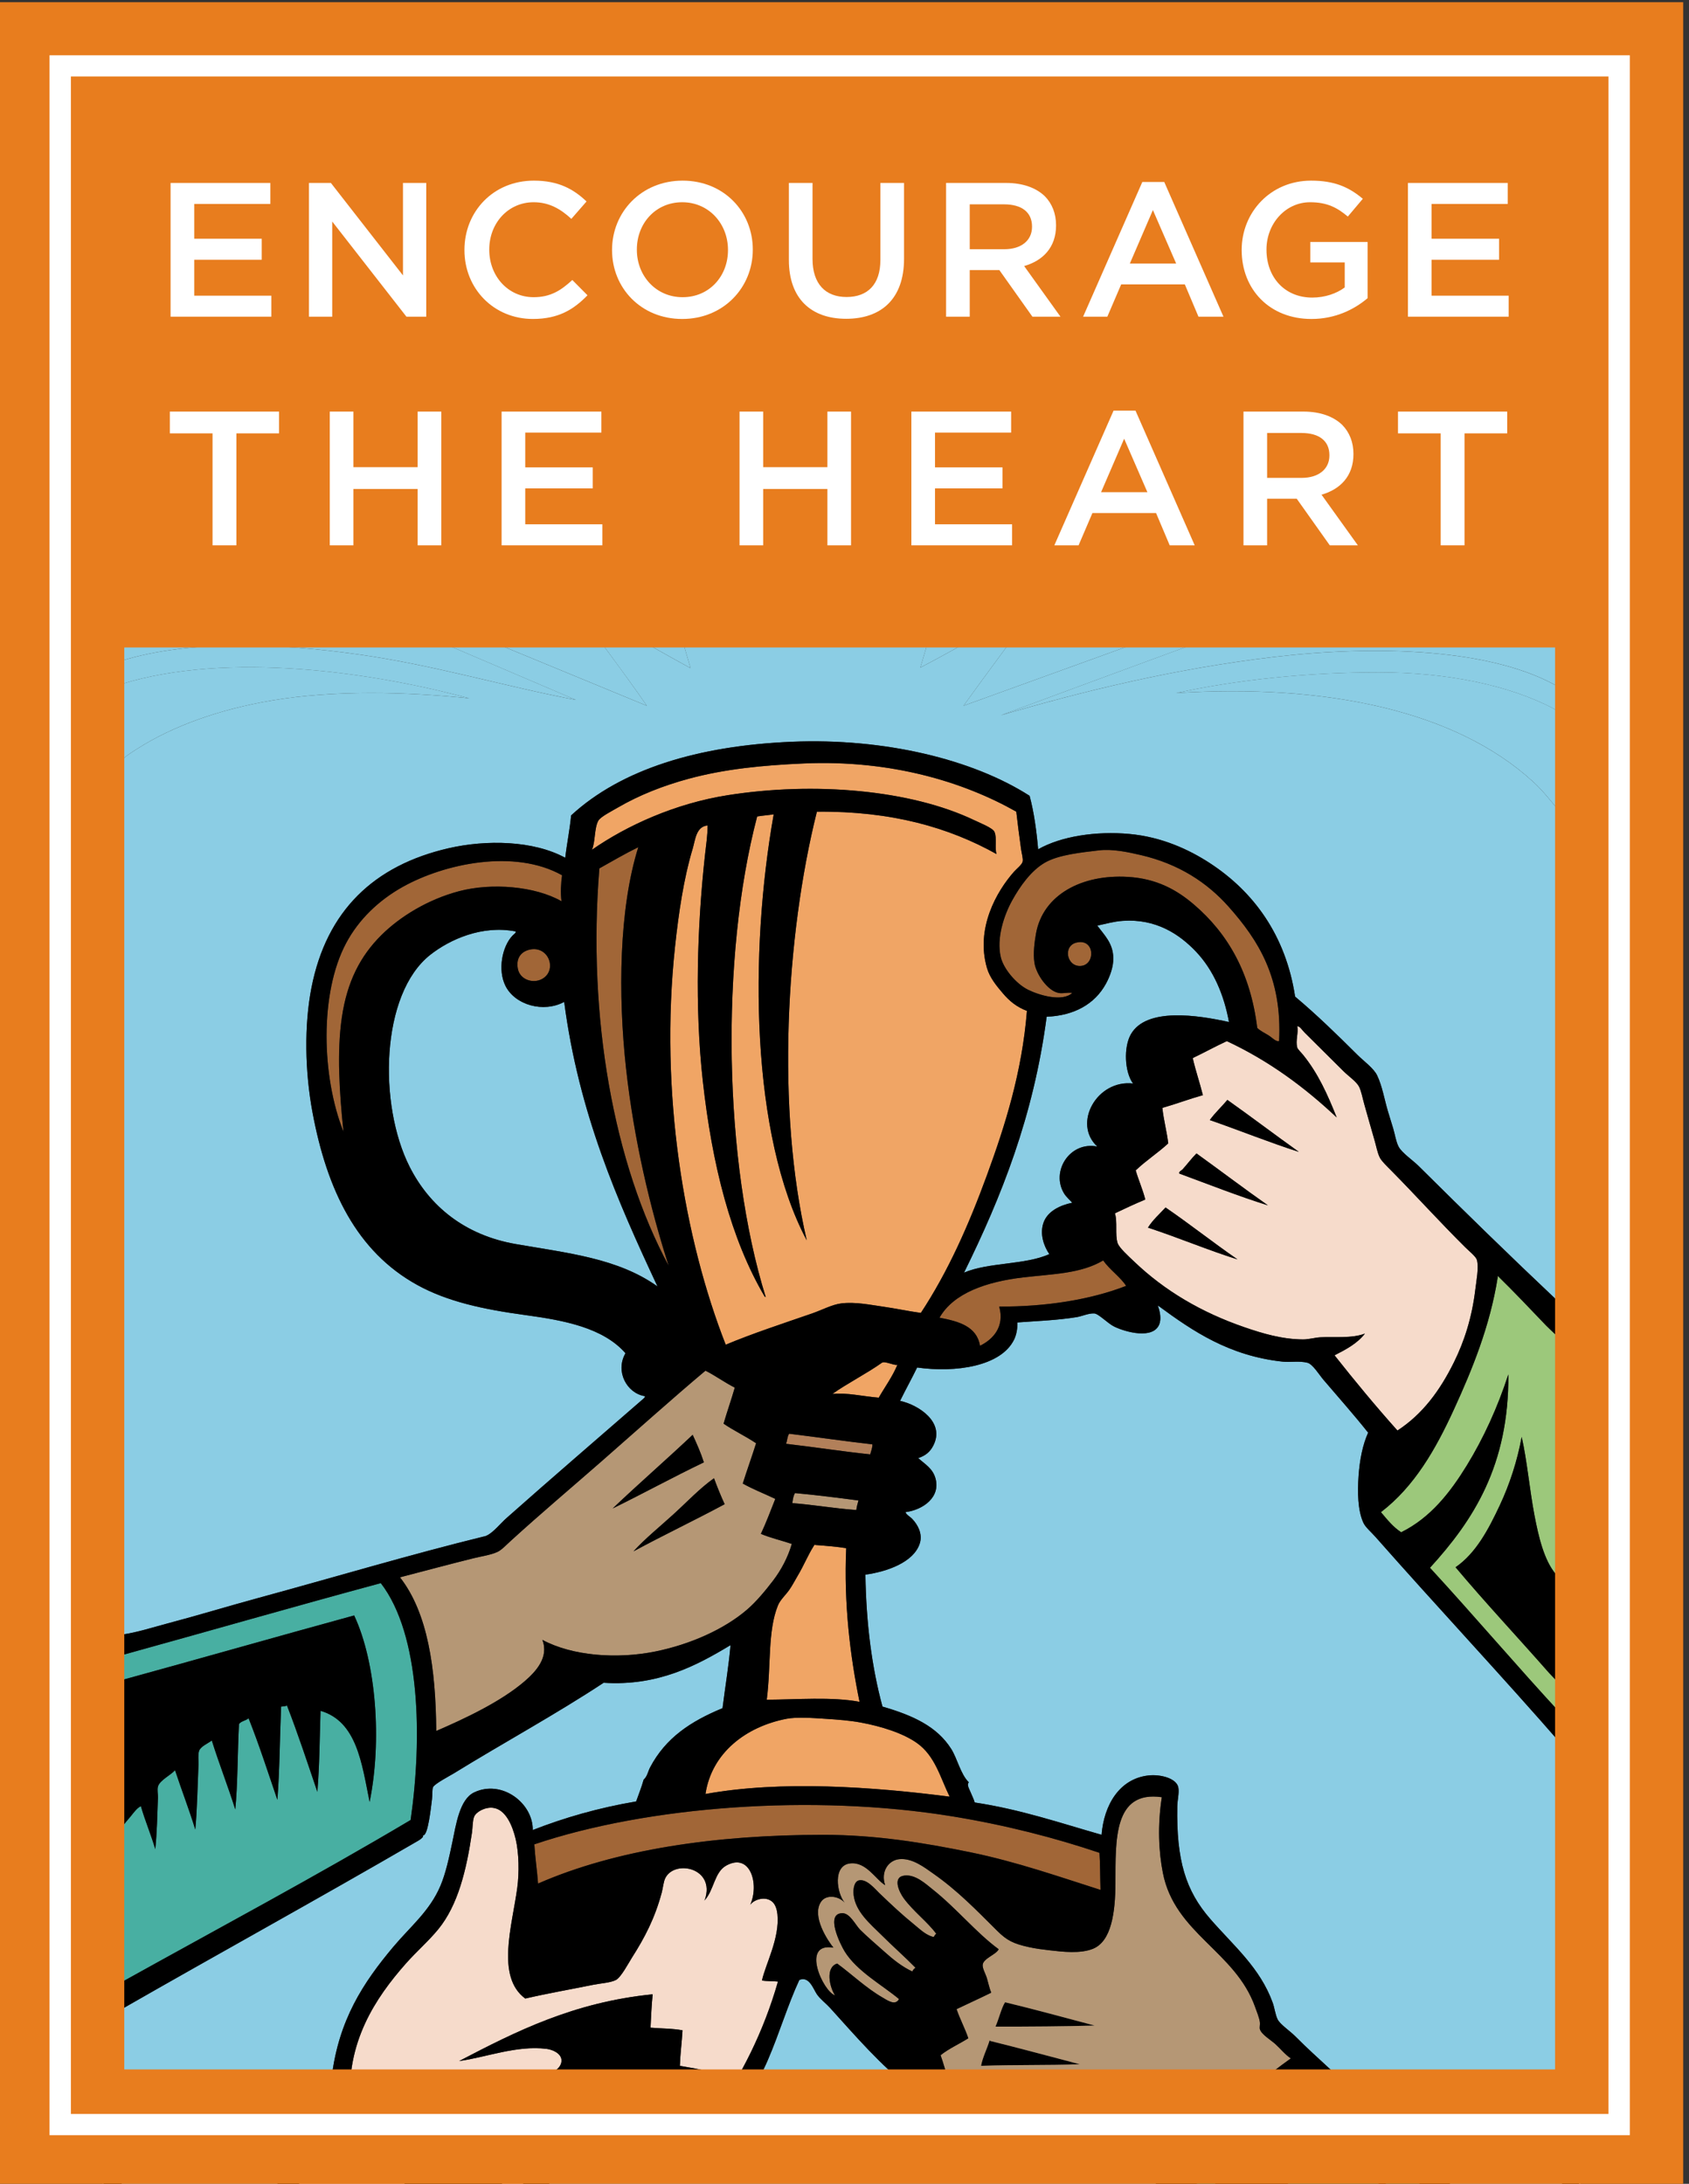 <?xml version="1.0" encoding="UTF-8" standalone="no"?>
<!-- Generator: Adobe Illustrator 18.0.0, SVG Export Plug-In . SVG Version: 6.00 Build 0)  -->

<svg
   xmlns:dc="http://purl.org/dc/elements/1.1/"
   xmlns:cc="http://creativecommons.org/ns#"
   xmlns:rdf="http://www.w3.org/1999/02/22-rdf-syntax-ns#"
   xmlns:svg="http://www.w3.org/2000/svg"
   xmlns="http://www.w3.org/2000/svg"
   xmlns:sodipodi="http://sodipodi.sourceforge.net/DTD/sodipodi-0.dtd"
   xmlns:inkscape="http://www.inkscape.org/namespaces/inkscape"
   version="1.1"
   x="0px"
   y="0px"
   viewBox="0 0 52.2 67.5"
   xml:space="preserve"
   id="svg4400"
   inkscape:version="0.91 r13725"
   sodipodi:docname="encourage_icon.svg"
   width="0.58in"
   height="0.75in"><rect x="0" y="0" width="52.2" height="67.5" fill="#333333" stroke="none"/><defs
     id="defs4570" /><sodipodi:namedview
     pagecolor="#ffffff"
     bordercolor="#666666"
     borderopacity="1"
     objecttolerance="10"
     gridtolerance="10"
     guidetolerance="10"
     inkscape:pageopacity="0"
     inkscape:pageshadow="2"
     inkscape:window-width="1680"
     inkscape:window-height="1031"
     id="namedview4568"
     showgrid="false"
     inkscape:showpageshadow="false"
     units="in"
     inkscape:zoom="2.1814013"
     inkscape:cx="119.25369"
     inkscape:cy="29.121881"
     inkscape:window-x="-4"
     inkscape:window-y="-4"
     inkscape:window-maximized="1"
     inkscape:current-layer="svg4400" /><g
     id="encourage_art"
     transform="matrix(0.33,0,0,0.328,-103.827,-67.152)"><path
       style="fill:none"
       d="m 326.012,298.375 c -0.002,2.18 -0.004,4.358 -0.006,6.54 0.002,-2.181 0.004,-4.361 0.006,-6.54 l 0,0 z"
       id="path4403"
       inkscape:connector-curvature="0" /><path
       style="fill:none"
       d="m 326.074,358.762 c -0.016,-2.95 -0.028,-5.921 -0.039,-8.901 0.011,2.98 0.024,5.95 0.039,8.901 z"
       id="path4405"
       inkscape:connector-curvature="0" /><path
       style="fill:none"
       d="m 326,313.076 c 10e-4,-1.006 10e-4,-2.011 0.002,-3.017 -0.001,1.006 -0.001,2.011 -0.002,3.017 z"
       id="path4407"
       inkscape:connector-curvature="0" /><path
       style="fill:none"
       d="m 326.024,346.222 c -0.005,-1.76 -0.009,-3.522 -0.013,-5.289 0.005,1.767 0.009,3.529 0.013,5.289 z"
       id="path4409"
       inkscape:connector-curvature="0" /><path
       style="fill:none"
       d="m 325.996,327.354 c 0,-1.47 0,-2.943 0,-4.416 0,1.473 0,2.947 0,4.416 z"
       id="path4411"
       inkscape:connector-curvature="0" /><path
       style="fill:none"
       d="m 459.995,249.066 0,0 c -0.639,0.021 -1.283,0.051 -1.907,0.051 0.624,0 1.268,-0.029 1.907,-0.051 z"
       id="path4413"
       inkscape:connector-curvature="0" /><path
       style="fill:none"
       d="m 326.004,336.594 c -0.002,-1.55 -0.003,-3.103 -0.005,-4.656 0.002,1.553 0.003,3.106 0.005,4.656 z"
       id="path4415"
       inkscape:connector-curvature="0" /><polygon
       style="fill:#8bcde4"
       points="460.879,252.871 460.879,252.87 460.875,252.865 "
       id="polygon4417" /><path
       style="fill:#8bcde4"
       d="m 460.916,283.633 c -0.018,0.316 -0.033,0.632 -0.033,0.933 0,-0.299 0.017,-0.617 0.033,-0.933 z"
       id="path4419"
       inkscape:connector-curvature="0" /><path
       style="fill:#8bcde4"
       d="m 460.883,253.161 c 0.013,-0.078 0.015,-0.137 0.011,-0.188 0.002,0.051 10e-4,0.11 -0.011,0.188 z"
       id="path4421"
       inkscape:connector-curvature="0" /><path
       style="fill:#8bcde4"
       d="m 460.88,252.878 c -10e-4,-0.002 0,-0.005 -10e-4,-0.007 0.002,0.097 0,0.196 0.004,0.29 -0.004,-0.091 -0.002,-0.188 -0.003,-0.283 z"
       id="path4423"
       inkscape:connector-curvature="0" /><path
       style="fill:#8bcde4"
       d="m 460.916,281.875 c -0.01,-0.07 -0.02,-0.141 -0.033,-0.204 0.02,0.086 0.022,0.193 0.033,0.289 l 0,-0.085 z"
       id="path4425"
       inkscape:connector-curvature="0" /><path
       style="fill:#8bcde4"
       d="m 327.422,275.33 c 3.463,-2.237 7.873,-3.775 12.682,-4.593 5.793,-0.986 12.635,-0.816 18.475,-0.199 -9.07,-2.47 -22.623,-4.44 -32.553,-1.349 l 0,7.236 c 0.09,-0.268 0.982,-0.828 1.396,-1.095 z"
       id="path4427"
       inkscape:connector-curvature="0" /><path
       style="fill:#8bcde4"
       d="m 443.757,268.09 c -6.79,0 -13.358,0.718 -18.974,1.947 14.014,-0.882 26.106,1.631 33.402,8.338 0.469,0.43 0.955,0.946 1.449,1.547 0.355,0.434 0.959,1.104 1.177,1.557 l 0,-9.649 c 0.024,0.001 0.048,0.006 0.071,0.004 -0.31,0.029 -0.56,-0.223 -0.797,-0.35 -4.155,-2.199 -9.99,-3.394 -16.328,-3.394 z"
       id="path4429"
       inkscape:connector-curvature="0" /><path
       style="fill:#8bcde4"
       d="m 348.143,266.392 c 7.15,1.009 13.695,3.011 20.422,4.294 -14.157,-6.098 -28.358,-12.15 -42.539,-18.223 l 0,14.528 c 6.507,-2.016 14.955,-1.609 22.117,-0.599 z"
       id="path4431"
       inkscape:connector-curvature="0" /><path
       style="fill:#8bcde4"
       d="m 326.015,295.349 c -10e-4,1.009 -0.002,2.018 -0.003,3.026 l 0,0 c 10e-4,-1.01 0.002,-2.017 0.003,-3.026 z"
       id="path4433"
       inkscape:connector-curvature="0" /><path
       style="fill:#8bcde4"
       d="m 368.164,261.499 c 3.668,1.907 7.425,4.159 11.135,6.191 -1.068,-3.758 -2.213,-7.44 -3.295,-11.184 0.03,-0.1 0.176,0.076 0.199,0.1 2.069,2.05 4.074,4.429 6.091,6.591 0.354,0.38 0.751,0.718 1.099,1.099 0.336,0.365 0.61,0.821 1.049,1.049 0.208,-3.959 0.523,-7.762 0.748,-11.584 1.637,3.608 3.261,7.226 4.844,10.885 1.643,-3.601 3.268,-7.218 4.843,-10.885 0.337,3.693 0.555,7.617 0.8,11.534 0.248,0.066 0.381,-0.276 0.5,-0.399 2.605,-2.712 5.357,-5.708 7.939,-8.488 -0.99,3.653 -2.223,7.498 -3.296,11.233 3.655,-1.921 7.415,-4.168 11.134,-6.191 -2.327,3.298 -4.747,6.504 -7.089,9.787 18.496,-6.729 36.98,-13.46 55.438,-20.227 l -133.811,0 c -0.012,-0.005 -0.023,-0.01 -0.035,-0.015 l -10e-4,0 c 16.25,6.748 32.51,13.485 48.749,20.242 -2.191,-3.203 -4.71,-6.509 -7.041,-9.738 z"
       id="path4435"
       inkscape:connector-curvature="0" /><path
       style="fill:#8bcde4"
       d="m 460.086,252.961 c -17.174,6.418 -34.699,12.813 -51.727,19.173 7.754,-2.289 16.261,-4.386 25.563,-5.493 9.365,-1.113 20.643,-0.893 26.961,2.996 -0.023,-0.014 -0.048,-0.026 -0.071,-0.04 l 0,-16.803 c -0.148,-0.129 -0.486,0.077 -0.726,0.167 z"
       id="path4437"
       inkscape:connector-curvature="0" /><line
       style="fill:none;stroke:#ffffff;stroke-width:0;stroke-linecap:round;stroke-linejoin:round"
       x1="459.995"
       y1="249.066"
       x2="459.995"
       y2="249.066"
       id="line4439" /><path
       style="fill:#ffffff"
       d="m 462.631,249.066 c -0.339,0 -0.678,0 -1.017,0 0.26,0.011 0.521,0.021 0.767,0.051 0.096,0.012 0.16,-0.012 0.15,0.099 -0.029,53.432 0.044,107.943 -0.018,161.723 l 0.117,0 c 0,-53.924 0,-107.851 0,-161.773 10e-4,-0.033 10e-4,-0.066 10e-4,-0.1 z"
       id="path4441"
       inkscape:connector-curvature="0" /><path
       style="fill:#ffffff"
       d="m 324.276,277.776 c 0,44.386 0,88.776 0,133.163 l 0.05,0 c 0.002,-44.274 0.04,-89.291 -0.05,-133.163 z"
       id="path4443"
       inkscape:connector-curvature="0" /><path
       style="fill:#ffffff"
       d="m 324.426,249.117 c 44.322,0 89.107,0 133.662,0 0.624,0 1.268,-0.029 1.907,-0.051 -45.229,0 -90.442,0 -135.669,0 -0.038,0.012 -0.059,0.042 -0.05,0.1 0,0.849 0,1.698 0,2.546 0.192,-0.388 -0.114,-2.129 0.15,-2.595 z"
       id="path4445"
       inkscape:connector-curvature="0" /><path
       style="fill:#ffffff"
       d="m 324.276,267.54 c 0,0.766 0,1.531 0,2.297 0.091,-0.536 0.085,-1.779 0,-2.297 z"
       id="path4447"
       inkscape:connector-curvature="0" /><path
       style="fill:#f0a565"
       d="m 410.805,299.995 c -0.98,-0.378 -1.635,-0.926 -2.247,-1.647 -0.578,-0.684 -1.229,-1.465 -1.498,-2.397 -1.072,-3.729 0.884,-7.204 2.548,-9.088 0.228,-0.26 0.744,-0.651 0.797,-0.949 0.051,-0.285 -0.094,-0.755 -0.148,-1.148 -0.169,-1.202 -0.329,-2.475 -0.45,-3.545 -4.945,-2.819 -11.772,-4.905 -19.921,-4.543 -3.778,0.168 -7.355,0.511 -10.786,1.448 -2.355,0.643 -4.614,1.538 -6.59,2.696 -0.571,0.335 -1.644,0.88 -1.847,1.249 -0.389,0.695 -0.275,2.064 -0.602,2.746 3.263,-2.291 7.799,-4.365 12.684,-5.143 8.148,-1.297 17.174,-0.512 23.117,2.346 0.596,0.287 1.732,0.732 1.898,1.1 0.26,0.581 0.008,1.547 0.199,2.096 -4.442,-2.498 -9.813,-4.066 -16.826,-3.994 -2.926,11.763 -3.801,28.092 -0.949,40.394 -5.241,-9.896 -5.389,-27.159 -3.096,-40.144 -0.505,0.078 -1.051,0.116 -1.549,0.2 -3.479,13.302 -3.137,32.608 0.801,45.286 -0.051,0 -0.06,-0.041 -0.102,-0.051 -3.176,-5.438 -4.917,-12.394 -5.791,-20.32 -0.764,-6.928 -0.527,-14.53 0.199,-21.221 0.115,-1.051 0.262,-1.997 0.25,-2.846 -1.09,0.099 -1.154,1.389 -1.398,2.197 -0.838,2.791 -1.31,6.037 -1.647,9.188 -1.482,13.869 0.871,27.605 4.743,37.547 2.46,-1.042 5.41,-2.016 8.088,-2.947 0.923,-0.319 1.873,-0.842 2.748,-0.948 1.298,-0.157 2.654,0.132 3.844,0.3 1.221,0.173 2.381,0.429 3.595,0.599 2.561,-3.915 4.493,-8.31 6.191,-12.981 1.699,-4.673 3.282,-9.687 3.745,-15.48 z"
       id="path4449"
       inkscape:connector-curvature="0" /><path
       style="fill:#a16637"
       d="m 421.49,285.315 c -1.229,-0.289 -2.682,-0.601 -3.945,-0.449 -1.648,0.198 -3.757,0.409 -5.043,1.147 -1.305,0.751 -2.356,2.24 -3.096,3.596 -0.732,1.342 -1.486,3.529 -1.047,5.342 0.25,1.041 1.387,2.465 2.546,3.047 1.018,0.512 3.227,1.186 4.143,0.299 -0.518,-0.064 -0.867,0.088 -1.299,0 -1,-0.2 -2.08,-1.74 -2.246,-2.846 -0.131,-0.867 0.006,-1.939 0.148,-2.746 0.655,-3.672 4.311,-5.594 8.59,-5.342 2.706,0.158 4.593,1.224 6.189,2.596 3.227,2.772 5.315,6.489 5.941,11.635 0.259,0.273 0.678,0.465 1.051,0.698 0.346,0.218 0.682,0.614 0.997,0.55 0.3,-5.951 -1.928,-9.502 -4.743,-12.684 -1.999,-2.259 -4.641,-4.008 -8.186,-4.843 z"
       id="path4451"
       inkscape:connector-curvature="0" /><path
       style="fill:#a16637"
       d="m 350.34,292.855 c 1.775,-1.774 4.389,-3.374 7.289,-4.144 3.029,-0.803 7.1,-0.478 9.586,0.949 -0.109,-0.759 -0.05,-1.738 0.051,-2.447 -4.468,-2.523 -11.052,-1.088 -14.929,1.099 -2.26,1.274 -4.118,3.075 -5.292,5.292 -2.51,4.736 -2.297,12.616 -0.25,17.775 -0.371,-3.587 -0.635,-7.476 -0.15,-10.785 0.492,-3.362 1.728,-5.773 3.695,-7.739 z"
       id="path4453"
       inkscape:connector-curvature="0" /><path
       style="fill:#8bcde4"
       d="m 419.792,291.507 c -0.864,0.06 -1.56,0.274 -2.397,0.449 0.649,0.893 1.468,1.638 1.498,3.046 0.017,0.83 -0.304,1.721 -0.699,2.446 -1.037,1.898 -2.956,2.991 -5.543,3.096 -1.226,9.392 -4.249,16.987 -7.739,24.116 2.262,-0.984 5.771,-0.721 7.988,-1.748 -0.531,-0.774 -0.902,-1.912 -0.549,-2.945 0.373,-1.09 1.535,-1.654 2.697,-1.896 -0.205,-0.238 -0.547,-0.525 -0.75,-0.85 -1.29,-2.084 0.517,-4.963 3.097,-4.443 -2.345,-2.176 -0.027,-6.331 3.345,-5.941 -0.793,-1.082 -0.896,-3.425 -0.199,-4.645 1.448,-2.537 6.226,-1.811 9.186,-1.148 -0.464,-2.545 -1.439,-4.889 -3.097,-6.641 -1.544,-1.635 -3.737,-3.11 -6.838,-2.896 z"
       id="path4455"
       inkscape:connector-curvature="0" /><path
       style="fill:#8bcde4"
       d="m 361.973,297.648 c -0.746,-1.491 -0.328,-3.705 0.649,-4.744 0.122,-0.129 0.37,-0.279 0.3,-0.399 -3.159,-0.62 -6.176,0.765 -7.989,2.197 -4.682,3.701 -4.875,14.147 -1.946,19.972 1.871,3.726 5.168,6.452 9.936,7.29 4.902,0.86 9.569,1.333 13.281,3.994 -3.762,-8.089 -7.371,-16.329 -8.738,-26.811 -1.95,1.053 -4.595,0.292 -5.493,-1.499 z"
       id="path4457"
       inkscape:connector-curvature="0" /><path
       style="fill:#a16637"
       d="m 415.449,293.555 c -1.322,0.313 -0.909,2.349 0.447,2.196 1.344,-0.15 1.268,-2.604 -0.447,-2.196 z"
       id="path4459"
       inkscape:connector-curvature="0" /><path
       style="fill:#a16637"
       d="m 364.32,294.203 c -0.783,0.141 -1.393,0.716 -1.199,1.798 0.19,1.058 1.415,1.439 2.248,0.998 1.467,-0.776 0.694,-3.108 -1.049,-2.796 z"
       id="path4461"
       inkscape:connector-curvature="0" /><path
       style="fill:#f6dbcb"
       d="m 450.797,333.099 c 0.95,-1.931 1.682,-4.176 1.998,-6.841 0.1,-0.843 0.346,-2.089 0.15,-2.796 -0.089,-0.319 -0.719,-0.818 -1.099,-1.198 -2.45,-2.449 -4.507,-4.756 -6.892,-7.189 -0.398,-0.408 -0.918,-0.897 -1.098,-1.249 -0.234,-0.457 -0.338,-1.102 -0.5,-1.647 -0.34,-1.153 -0.617,-2.201 -0.947,-3.346 -0.162,-0.563 -0.281,-1.264 -0.5,-1.697 -0.239,-0.474 -0.992,-0.993 -1.447,-1.447 -1.265,-1.265 -2.467,-2.465 -3.646,-3.645 -0.255,-0.255 -0.461,-0.629 -0.699,-0.601 0.135,0.601 -0.177,1.353 0,1.997 0.048,0.178 0.353,0.455 0.549,0.699 1.411,1.754 2.284,3.719 3.147,5.893 -2.993,-2.834 -6.326,-5.327 -10.287,-7.189 -1.091,0.506 -2.115,1.079 -3.196,1.597 0.273,1.208 0.657,2.307 0.95,3.495 -1.298,0.365 -2.5,0.83 -3.795,1.199 0.124,1.174 0.414,2.184 0.55,3.345 -0.966,0.9 -2.1,1.628 -3.046,2.546 0.274,0.941 0.652,1.777 0.899,2.746 -0.975,0.406 -1.912,0.852 -2.848,1.299 0.26,0.768 0,2.001 0.251,2.796 0.141,0.448 1.031,1.25 1.548,1.747 2.865,2.76 6.316,4.799 10.333,6.191 1.709,0.592 3.531,1.139 5.493,1.148 0.508,0.003 1.142,-0.176 1.598,-0.2 1.281,-0.069 2.977,0.128 4.194,-0.35 -0.704,0.927 -1.768,1.495 -2.846,2.048 1.903,2.424 3.855,4.799 5.891,7.09 2.346,-1.542 3.969,-3.741 5.295,-6.441 z m -28.658,-12.683 c 0.452,-0.727 1.083,-1.281 1.647,-1.896 2.296,1.582 4.448,3.306 6.739,4.893 -2.731,-0.864 -5.56,-2.063 -8.386,-2.997 z m 2.945,-5.092 c -0.095,-0.18 0.187,-0.276 0.299,-0.4 0.409,-0.45 0.846,-1.042 1.3,-1.498 2.239,1.62 4.427,3.295 6.69,4.893 -2.709,-0.853 -5.572,-1.985 -8.289,-2.995 z m 2.847,-5.044 c 0.491,-0.689 1.111,-1.251 1.646,-1.897 2.256,1.607 4.443,3.279 6.691,4.894 -2.711,-0.867 -5.561,-2.029 -8.337,-2.997 z"
       id="path4463"
       inkscape:connector-curvature="0" /><path
       d="m 427.931,310.28 c 2.776,0.968 5.626,2.13 8.337,2.996 -2.248,-1.614 -4.436,-3.287 -6.691,-4.894 -0.535,0.647 -1.155,1.209 -1.646,1.898 z"
       id="path4465"
       inkscape:connector-curvature="0" /><path
       d="m 425.383,314.924 c -0.111,0.124 -0.393,0.221 -0.299,0.4 2.717,1.01 5.58,2.142 8.289,2.994 -2.264,-1.598 -4.451,-3.273 -6.69,-4.893 -0.455,0.457 -0.891,1.049 -1.3,1.499 z"
       id="path4467"
       inkscape:connector-curvature="0" /><path
       style="fill:#a16637"
       d="m 410.455,325.109 c -3.402,0.404 -6.512,1.452 -7.838,3.795 1.798,0.348 3.485,0.807 3.793,2.647 1.227,-0.607 2.322,-1.793 1.798,-3.695 4.368,0.023 8.552,-0.644 11.884,-1.947 -0.506,-0.809 -1.537,-1.523 -2.147,-2.396 -2.119,1.256 -4.687,1.263 -7.49,1.596 z"
       id="path4469"
       inkscape:connector-curvature="0" /><path
       style="fill:#9cc87b"
       d="m 455.092,346.579 c 0.914,-1.96 1.633,-4.163 2.047,-6.44 0.51,2.258 0.736,4.953 1.198,7.389 0.382,2.019 0.903,4.25 1.997,5.543 0.115,0.136 0.336,0.42 0.549,0.349 0,-6.313 0,-12.952 0,-19.372 0,-0.936 0.183,-2.129 0,-2.795 -0.115,-0.424 -1.002,-1.131 -1.447,-1.6 -1.561,-1.645 -3.021,-3.195 -4.543,-4.693 0,0.051 0,0.101 0,0.15 -0.724,4.598 -2.389,8.686 -4.096,12.433 -1.713,3.762 -3.699,7.269 -6.84,9.687 0.579,0.686 1.131,1.399 1.898,1.896 2.744,-1.367 4.584,-3.74 6.141,-6.29 1.57,-2.574 2.895,-5.487 3.895,-8.589 0.065,8.588 -3.287,13.756 -7.34,18.225 4.166,4.554 8.152,9.289 12.332,13.829 -0.148,-0.708 0.197,-1.72 0,-2.496 -0.096,-0.383 -0.814,-1.006 -1.197,-1.446 -2.946,-3.377 -5.965,-6.609 -8.738,-9.935 1.923,-1.34 3.086,-3.579 4.144,-5.845 z"
       id="path4471"
       inkscape:connector-curvature="0" /><path
       style="fill:#f0a565"
       d="m 397.224,333.148 c -1.412,1.014 -3.282,1.967 -4.645,2.945 1.356,-0.148 2.839,0.227 4.345,0.349 0.586,-1.027 1.272,-1.956 1.748,-3.095 -0.356,0.069 -1.186,-0.386 -1.448,-0.199 z"
       id="path4473"
       inkscape:connector-curvature="0" /><path
       style="fill:#b59775"
       d="m 387.039,353.67 c 0.762,-1.007 1.381,-2.188 1.746,-3.445 -0.955,-0.327 -1.998,-0.565 -2.896,-0.949 0.493,-1.055 0.912,-2.185 1.349,-3.295 -1.013,-0.486 -2.091,-0.906 -3.046,-1.448 0.401,-1.28 0.847,-2.516 1.248,-3.795 -0.97,-0.661 -2.082,-1.181 -3.045,-1.847 0.332,-1.148 0.72,-2.244 1.049,-3.396 -0.961,-0.487 -1.785,-1.11 -2.746,-1.597 -3.144,2.657 -6.533,5.722 -9.786,8.588 -2.745,2.416 -5.688,4.916 -8.438,7.44 -0.431,0.393 -0.873,0.871 -1.248,1.047 -0.652,0.303 -1.522,0.418 -2.247,0.6 -2.378,0.594 -4.524,1.18 -6.891,1.797 2.604,3.355 3.351,8.566 3.396,14.48 2.648,-1.15 6.057,-2.755 8.289,-4.693 0.986,-0.859 2.304,-2.225 1.647,-3.895 2.816,1.525 7.004,1.83 10.586,1.098 3.27,-0.668 6.449,-2.096 8.587,-3.943 0.87,-0.754 1.72,-1.792 2.446,-2.747 z m -7.541,-13.73 c 0.381,0.834 0.756,1.676 1.049,2.596 -2.897,1.397 -5.662,2.924 -8.539,4.344 2.457,-2.355 5.025,-4.595 7.49,-6.94 z m -5.543,10.983 c 1.089,-1.204 2.459,-2.316 3.746,-3.495 1.272,-1.164 2.473,-2.457 3.795,-3.395 0.308,0.84 0.637,1.658 0.998,2.445 -2.809,1.52 -5.737,2.919 -8.539,4.445 z"
       id="path4475"
       inkscape:connector-curvature="0" /><path
       style="fill:#b2805a"
       d="m 388.236,340.787 c 2.654,0.309 5.213,0.713 7.89,0.999 0.071,-0.288 0.243,-0.708 0.199,-0.948 -2.632,-0.299 -5.181,-0.68 -7.79,-0.999 -0.182,0.234 -0.167,0.665 -0.299,0.948 z"
       id="path4477"
       inkscape:connector-curvature="0" /><path
       d="m 379.498,339.94 c -2.465,2.346 -5.033,4.586 -7.49,6.939 2.877,-1.42 5.643,-2.946 8.539,-4.344 -0.293,-0.92 -0.668,-1.762 -1.049,-2.595 z"
       id="path4479"
       inkscape:connector-curvature="0" /><path
       style="fill:#b59775"
       d="m 395.027,346.129 c -1.955,-0.258 -3.918,-0.51 -5.943,-0.698 -0.152,0.247 -0.211,0.587 -0.249,0.948 2.058,0.158 3.925,0.504 5.991,0.649 0.034,-0.334 0.125,-0.608 0.201,-0.899 z"
       id="path4481"
       inkscape:connector-curvature="0" /><path
       style="fill:#f0a565"
       d="m 387.486,356.017 c -0.977,2.416 -0.638,5.692 -1.049,8.887 2.824,-0.013 6.086,-0.294 8.69,0.198 -0.891,-4.383 -1.477,-9.254 -1.248,-14.479 -0.914,-0.15 -1.905,-0.225 -2.896,-0.299 -0.072,-0.081 -0.121,0.056 -0.15,0.1 -0.527,0.831 -0.938,1.861 -1.496,2.795 -0.259,0.433 -0.501,0.927 -0.801,1.35 -0.357,0.501 -0.837,0.925 -1.05,1.448 z"
       id="path4483"
       inkscape:connector-curvature="0" /><path
       style="fill:#48afa2"
       d="m 326.023,360.709 c 0,0.782 0,1.564 0,2.348 7.277,-2.01 14.49,-4.085 21.77,-6.092 2.069,4.438 2.61,11.848 1.448,17.574 -0.733,-3.658 -1.2,-7.588 -4.595,-8.588 -0.091,2.744 -0.092,5.057 -0.299,7.639 -0.923,-2.736 -1.824,-5.497 -2.846,-8.139 -0.142,0.077 -0.344,0.089 -0.549,0.102 -0.127,2.979 -0.134,6.023 -0.35,8.787 -0.876,-2.584 -1.715,-5.209 -2.697,-7.69 -0.249,0.234 -0.703,0.263 -0.898,0.55 -0.137,2.533 -0.115,5.811 -0.35,8.039 -0.69,-2.205 -1.509,-4.283 -2.196,-6.49 -0.36,0.277 -1.075,0.57 -1.198,0.998 -0.115,0.398 -0.031,0.875 -0.05,1.299 -0.087,2.039 -0.134,4.408 -0.3,6.091 -0.582,-1.913 -1.281,-3.712 -1.897,-5.593 -0.378,0.463 -1.432,0.943 -1.599,1.547 -0.084,0.304 0.013,0.737 0,1.051 -0.059,1.56 -0.093,3.402 -0.251,4.842 -0.406,-1.389 -0.945,-2.646 -1.346,-4.043 -0.34,0.142 -0.643,0.563 -0.949,0.948 -0.284,0.355 -0.764,0.835 -0.85,1.198 -0.111,0.482 0,1.191 0,1.797 0,4.142 0,8.706 0,12.633 9.049,-5.065 18.232,-9.996 27.062,-15.277 1.096,-7.692 0.926,-17.475 -2.796,-22.32 -7.982,2.166 -16.189,4.544 -24.264,6.789 z"
       id="path4485"
       inkscape:connector-curvature="0" /><path
       style="fill:#8bcde4"
       d="m 345.547,402.85 c 0.162,-0.818 0.057,-1.646 0.148,-2.397 0.658,-5.379 2.947,-8.877 5.742,-12.232 1.617,-1.941 3.44,-3.396 4.444,-5.793 0.495,-1.182 0.806,-2.645 1.099,-4.044 0.355,-1.704 0.684,-4.086 2.047,-4.743 2.594,-1.252 5.533,1.016 5.493,3.545 2.961,-1.166 6.159,-2.094 9.685,-2.696 0.236,-0.68 0.504,-1.328 0.7,-2.048 0.346,-0.309 0.403,-0.77 0.599,-1.147 1.463,-2.804 3.813,-4.354 6.79,-5.593 0.243,-1.953 0.593,-4.066 0.749,-5.941 -3.166,1.92 -6.792,3.878 -11.883,3.546 -4.473,2.968 -9.37,5.648 -14.03,8.537 -0.353,0.22 -1.804,0.979 -1.947,1.3 -0.093,0.207 -0.054,0.779 -0.1,1.147 -0.103,0.812 -0.358,3.314 -0.8,3.395 -0.093,0.018 -0.002,0.093 -0.049,0.149 -0.165,0.204 -0.4,0.334 -0.6,0.449 -9.118,5.332 -18.594,10.576 -27.611,15.779 0,5.625 0,11.251 0,16.877 l 14.3,0 c 1.223,-1.802 2.424,-3.753 3.626,-5.594 0.378,-0.58 1.469,-1.852 1.598,-2.496 z"
       id="path4487"
       inkscape:connector-curvature="0" /><path
       style="fill:#f0a565"
       d="m 391.93,366.701 c -1.141,-0.076 -2.7,-0.185 -3.643,0 -3.79,0.737 -7.012,3.201 -7.59,7.089 7.052,-1.294 15.656,-0.685 22.867,0.251 -0.864,-1.766 -1.348,-3.824 -3.045,-5.044 -1.322,-0.95 -3.377,-1.591 -5.293,-1.946 -1.015,-0.19 -2.163,-0.277 -3.296,-0.35 z"
       id="path4489"
       inkscape:connector-curvature="0" /><path
       style="fill:#a16637"
       d="m 364.669,378.533 c 0.077,1.273 0.257,2.44 0.35,3.695 7.272,-3.207 16.611,-4.594 26.712,-4.594 4.91,0.002 9.392,0.742 13.781,1.647 4.322,0.893 8.379,2.327 12.184,3.545 -0.037,-1.058 -0.033,-2.65 -0.1,-3.495 -4.145,-1.41 -8.82,-2.626 -13.831,-3.444 -13.038,-2.129 -28.501,-0.955 -39.096,2.646 z"
       id="path4491"
       inkscape:connector-curvature="0" /><path
       style="fill:#f6dbcb"
       d="m 381.546,403.947 c 2.503,-3.637 4.579,-7.703 5.94,-12.482 -0.477,-0.055 -1.043,-0.021 -1.497,-0.1 0.315,-1.508 1.673,-3.976 1.448,-6.24 -0.039,-0.388 -0.162,-0.875 -0.449,-1.149 -0.658,-0.63 -1.766,-0.23 -2.098,0.251 0.868,-1.966 -0.004,-4.942 -2.247,-3.695 -1.133,0.629 -1.142,2.344 -2.046,3.295 -10e-4,-0.051 0.039,-0.06 0.049,-0.101 0.985,-2.956 -2.779,-3.777 -3.694,-2.046 -0.195,0.368 -0.228,0.941 -0.35,1.398 -0.655,2.44 -1.585,4.227 -2.796,6.14 -0.309,0.489 -1.021,1.854 -1.498,2.099 -0.519,0.265 -1.418,0.311 -2.097,0.447 -2.274,0.463 -4.259,0.805 -6.392,1.301 -2.77,-2.049 -1.221,-6.887 -0.749,-10.436 0.19,-1.421 0.159,-3.281 -0.149,-4.595 -0.309,-1.308 -0.963,-2.829 -2.148,-2.945 -0.761,-0.074 -1.571,0.399 -1.747,0.849 -0.148,0.382 -0.129,1.02 -0.199,1.498 -0.52,3.551 -1.316,6.828 -3.147,9.088 -0.905,1.119 -2.051,2.111 -3.045,3.244 -2.842,3.235 -5.635,7.435 -5.192,13.281 -1.683,2.568 -3.428,5.28 -5.09,7.891 l 9.87,0 c 0.95,-1.443 1.899,-2.892 2.858,-4.296 0.467,-0.683 0.87,-1.479 1.448,-2.097 1.838,-1.969 5.612,-2.779 8.389,-3.895 0.779,-0.313 2.362,-0.783 2.295,-1.797 -0.039,-0.615 -0.806,-0.975 -1.397,-1.049 -2.816,-0.35 -5.7,0.81 -8.189,1.148 5.334,-2.803 10.732,-5.547 18.125,-6.291 -0.103,1.012 -0.149,2.08 -0.201,3.146 0.996,0.085 2.094,0.071 2.997,0.249 -0.064,1.136 -0.21,2.188 -0.249,3.346 0.95,0.182 1.962,0.301 2.795,0.6 -0.082,0.799 -0.141,1.621 -0.199,2.445 -4.945,1.938 -10.117,3.596 -16.326,4.145 -1.094,1.439 -2.177,2.89 -3.253,4.346 l 1.986,0 c 0.732,-0.988 1.462,-1.979 2.214,-2.947 5.892,-0.803 11.382,-2.001 16.03,-4.046 z"
       id="path4493"
       inkscape:connector-curvature="0" /><path
       style="fill:#8bcde4"
       d="m 418.045,405.096 c -0.529,-0.206 -1.357,-0.15 -2.098,-0.248 -4.223,-0.561 -8.316,-1.339 -12.383,-1.948 -0.713,-0.108 -1.484,-0.095 -2.097,-0.3 -0.424,-0.142 -1.018,-0.623 -1.498,-0.998 -2.885,-2.254 -5.237,-5.028 -7.589,-7.639 -0.41,-0.454 -0.938,-0.843 -1.248,-1.299 -0.334,-0.49 -0.723,-1.752 -1.648,-1.348 -1.099,2.386 -1.857,4.997 -2.946,7.539 -0.499,1.166 -1.094,2.275 -1.797,3.445 -0.53,0.881 -1.398,2.511 -2.197,3.045 -0.454,0.307 -1.183,0.543 -1.798,0.799 -4.385,1.824 -9.068,3.262 -14.43,3.994 -0.186,0.273 -0.386,0.533 -0.579,0.801 l 57.499,0 c -1.093,-1.364 -2.563,-2.9 -3.744,-4.246 -0.394,-0.449 -0.967,-1.409 -1.447,-1.597 z"
       id="path4495"
       inkscape:connector-curvature="0" /><path
       d="m 407.858,395.709 c 3.232,0.003 6.46,-0.022 9.286,-0.1 -2.781,-0.744 -5.549,-1.506 -8.387,-2.196 -0.341,0.523 -0.579,1.583 -0.899,2.296 z"
       id="path4497"
       inkscape:connector-curvature="0" /><path
       d="m 407.309,397.008 c -0.24,0.792 -0.676,1.65 -0.799,2.396 3.125,-0.115 6.143,-0.037 9.238,-0.149 -2.793,-0.735 -5.563,-1.495 -8.389,-2.197 -0.003,-0.031 -0.007,-0.06 -0.05,-0.05 z"
       id="path4499"
       inkscape:connector-curvature="0" /><path
       style="fill:#0094a2"
       d="m 429.179,407.043 c -0.961,1.152 -1.9,2.455 -2.712,3.897 l 1.707,0 c 0.904,-1.553 1.951,-2.972 3.102,-4.296 0.199,-0.229 0.912,-1.103 1.048,-1.097 0.168,0.003 0.952,1.101 1.198,1.446 0.808,1.133 1.393,2.494 1.884,3.946 l 8.75,0 c -1.059,-1.105 -2.119,-2.208 -3.194,-3.297 -0.117,-0.027 -0.117,-0.15 0,-0.051 1.315,1.105 2.647,2.227 3.98,3.348 l 3.068,0 c -3.714,-3.529 -7.428,-7.059 -11.143,-10.586 -3.005,1.772 -5.451,4.004 -7.688,6.69 z"
       id="path4501"
       inkscape:connector-curvature="0" /><path
       style="fill:#8bcde4"
       d="m 441.76,304.139 c 0.618,0.617 1.528,1.264 1.848,1.947 0.484,1.037 0.672,2.244 0.998,3.346 0.154,0.52 0.33,1.086 0.5,1.647 0.166,0.546 0.255,1.22 0.5,1.698 0.303,0.592 1.328,1.278 1.897,1.848 4.328,4.326 8.585,8.506 12.931,12.631 0.115,0.108 0.228,0.369 0.449,0.3 0,-14.282 0,-28.619 0,-42.989 0,-0.301 0.016,-0.617 0.033,-0.933 0,-0.001 0,-0.002 0,-0.003 l 0,-1.67 c -0.012,-0.096 -0.014,-0.203 -0.033,-0.289 -0.013,-0.058 -0.037,-0.122 -0.071,-0.19 l 0,0 c -0.218,-0.453 -0.821,-1.123 -1.177,-1.557 -0.494,-0.602 -0.98,-1.117 -1.449,-1.547 -7.296,-6.707 -19.389,-9.221 -33.402,-8.338 5.615,-1.229 12.184,-1.947 18.974,-1.947 6.338,0 12.173,1.194 16.329,3.395 0.237,0.127 0.487,0.379 0.797,0.35 0,-0.732 0,-1.465 0,-2.197 -6.318,-3.889 -17.596,-4.109 -26.961,-2.996 -9.302,1.106 -17.809,3.204 -25.563,5.493 17.027,-6.36 34.553,-12.755 51.727,-19.173 0.24,-0.09 0.578,-0.297 0.726,-0.167 l 0,-0.024 c 0.028,0.02 0.05,0.049 0.064,0.094 10e-4,0.003 0.003,0.002 0.004,0.005 -0.004,-0.63 0.039,-1.308 -0.027,-1.876 l -0.511,0 c -0.012,0.005 -0.026,0.01 -0.04,0.015 l 0,0 c -18.457,6.767 -36.941,13.498 -55.438,20.227 2.342,-3.283 4.762,-6.489 7.089,-9.787 -3.719,2.023 -7.478,4.271 -11.134,6.191 1.073,-3.736 2.306,-7.581 3.296,-11.233 -2.581,2.78 -5.334,5.776 -7.939,8.488 -0.119,0.123 -0.252,0.465 -0.5,0.399 -0.245,-3.917 -0.463,-7.841 -0.8,-11.534 -1.575,3.667 -3.2,7.284 -4.843,10.885 -1.583,-3.659 -3.207,-7.277 -4.844,-10.885 -0.225,3.822 -0.54,7.625 -0.748,11.584 -0.438,-0.228 -0.713,-0.684 -1.049,-1.049 -0.348,-0.381 -0.744,-0.718 -1.099,-1.099 -2.017,-2.162 -4.021,-4.541 -6.091,-6.591 -0.023,-0.023 -0.169,-0.2 -0.199,-0.1 1.082,3.744 2.227,7.426 3.295,11.184 -3.71,-2.032 -7.467,-4.284 -11.135,-6.191 2.331,3.229 4.85,6.535 7.041,9.737 -16.239,-6.756 -32.499,-13.494 -48.749,-20.242 l -0.431,0 0,1.469 c 14.181,6.073 28.382,12.125 42.539,18.223 -6.727,-1.283 -13.271,-3.285 -20.422,-4.294 -7.161,-1.01 -15.609,-1.418 -22.117,0.599 l 0,2.197 c 9.93,-3.091 23.482,-1.121 32.553,1.349 -5.84,-0.617 -12.682,-0.787 -18.475,0.199 -4.809,0.818 -9.219,2.357 -12.682,4.593 -0.414,0.267 -1.306,0.828 -1.397,1.095 l 0,17.743 -0.01,0 c 0,0.394 -0.001,0.788 -0.001,1.182 -10e-4,1.01 -0.002,2.017 -0.003,3.026 -0.002,2.179 -0.004,4.359 -0.006,6.54 -0.001,1.715 -0.003,3.43 -0.004,5.145 -10e-4,1.006 -10e-4,2.011 -0.002,3.017 -0.002,3.291 -0.004,6.578 -0.004,9.862 0,1.473 0,2.946 0,4.416 10e-4,1.53 0.002,3.057 0.003,4.583 0.002,1.554 0.003,3.106 0.005,4.656 0.002,1.448 0.005,2.895 0.008,4.339 0.004,1.768 0.008,3.529 0.013,5.289 0.004,1.214 0.007,2.429 0.011,3.639 0.011,2.98 0.023,5.951 0.039,8.901 1.435,-0.209 2.83,-0.672 4.244,-1.049 2.871,-0.763 5.656,-1.621 8.487,-2.397 7.147,-1.956 14.268,-4.105 21.319,-5.842 -0.004,0 0.078,-0.039 0.101,-0.049 0.603,-0.283 1.265,-1.128 1.847,-1.648 4.235,-3.779 8.452,-7.422 12.633,-11.084 0.125,-0.109 0.422,-0.338 0.3,-0.4 -1.669,-0.273 -2.788,-2.323 -1.798,-4.044 -2.098,-2.4 -5.723,-3.095 -9.387,-3.595 -3.896,-0.534 -7.276,-1.256 -10.136,-2.847 -5.636,-3.138 -8.426,-8.908 -9.785,-16.227 -0.724,-3.889 -0.788,-8.262 -0.101,-11.784 1.414,-7.241 5.843,-11.512 12.832,-13.132 3.541,-0.82 7.951,-0.74 10.934,0.899 0.154,-1.361 0.421,-2.609 0.551,-3.994 4.689,-4.355 11.91,-6.572 20.67,-6.939 8.683,-0.365 16.941,1.658 22.268,5.092 0.409,1.54 0.644,3.251 0.8,5.042 2.158,-1.236 5.437,-1.731 8.537,-1.447 3.033,0.277 5.588,1.467 7.54,2.746 4.111,2.697 7.116,6.813 7.989,12.582 2.017,1.701 3.928,3.578 5.842,5.492 z"
       id="path4503"
       inkscape:connector-curvature="0" /><path
       style="fill:#8bcde4"
       d="m 460.894,252.973 c -0.002,-0.035 -0.006,-0.067 -0.014,-0.094 10e-4,0.095 -10e-4,0.191 0.003,0.283 0.012,-0.079 0.013,-0.138 0.011,-0.189 z"
       id="path4505"
       inkscape:connector-curvature="0" /><path
       style="fill:#a16637"
       d="m 373.256,305.387 c -0.752,-6.908 -0.662,-15.018 1.15,-20.82 -1.262,0.619 -2.44,1.322 -3.646,1.998 -1.133,14.075 1.369,27.892 6.492,37.446 -1.702,-5.31 -3.256,-11.834 -3.996,-18.624 z"
       id="path4507"
       inkscape:connector-curvature="0" /><path
       d="m 422.139,320.416 c 2.826,0.934 5.655,2.133 8.387,2.996 -2.291,-1.587 -4.443,-3.311 -6.739,-4.893 -0.565,0.616 -1.196,1.17 -1.648,1.897 z"
       id="path4509"
       inkscape:connector-curvature="0" /><path
       d="m 377.701,347.428 c -1.287,1.179 -2.657,2.291 -3.746,3.495 2.802,-1.526 5.73,-2.925 8.539,-4.444 -0.361,-0.787 -0.69,-1.606 -0.998,-2.445 -1.322,0.937 -2.522,2.23 -3.795,3.394 z"
       id="path4511"
       inkscape:connector-curvature="0" /><path
       style="fill:#8bcde4"
       d="m 460.983,369.247 c -5.581,-6.458 -11.802,-13.136 -17.526,-19.671 -0.424,-0.486 -0.949,-0.914 -1.147,-1.35 -0.534,-1.168 -0.553,-2.9 -0.451,-4.393 0.108,-1.563 0.393,-2.971 0.898,-4.096 -1.411,-1.783 -2.727,-3.26 -4.193,-4.992 -0.395,-0.467 -0.996,-1.471 -1.498,-1.598 -0.747,-0.191 -1.611,-0.027 -2.297,-0.1 -5.026,-0.54 -8.429,-2.874 -11.632,-5.244 -0.003,-0.052 -0.065,-0.039 -0.05,0.051 0.182,0.498 0.31,1.193 0.1,1.697 -0.582,1.393 -3.083,0.735 -4.195,0.199 -0.633,-0.305 -1.471,-1.227 -1.896,-1.248 -0.535,-0.025 -1.135,0.268 -1.647,0.35 -1.856,0.299 -3.63,0.357 -5.543,0.5 0.021,0.585 -0.093,1.164 -0.299,1.598 -1.221,2.554 -5.529,3.156 -9.088,2.647 -0.516,1.066 -1.081,2.082 -1.598,3.146 1.692,0.362 4.27,2.003 3.095,4.242 -0.286,0.551 -0.701,0.921 -1.398,1.149 0.655,0.591 1.324,0.956 1.598,1.847 0.555,1.819 -1.139,3.037 -2.797,3.246 0.109,0.269 0.436,0.421 0.649,0.648 0.489,0.52 0.987,1.383 0.699,2.297 -0.564,1.79 -3.091,2.67 -5.093,2.945 0.068,4.61 0.605,8.75 1.598,12.434 2.861,0.831 5.115,1.878 6.441,3.994 0.564,0.897 0.872,2.383 1.648,3.145 -0.222,0.207 0.03,0.602 0.149,0.898 0.139,0.35 0.321,0.689 0.399,1 4.321,0.656 8.019,1.936 11.884,3.045 0.217,-2.771 1.646,-5.288 4.395,-5.592 1.108,-0.123 2.639,0.26 2.795,1.148 0.089,0.513 -0.09,1.174 -0.1,1.748 -0.096,5.103 0.784,7.964 3.096,10.634 2.191,2.534 4.652,4.581 5.841,7.89 0.161,0.447 0.245,1.117 0.45,1.548 0.227,0.479 1.117,1.068 1.648,1.597 0.582,0.584 1.143,1.135 1.646,1.598 4.595,4.224 8.896,8.514 13.306,12.734 l 10.053,0 c 0.036,-13.88 -0.059,-27.891 0.06,-41.691 z"
       id="path4513"
       inkscape:connector-curvature="0" /><path
       style="fill:#b59775"
       d="m 416.996,388.369 c -1.18,0.488 -2.867,0.287 -4.045,0.15 -0.649,-0.075 -1.326,-0.16 -1.947,-0.299 -1.478,-0.328 -2.08,-0.632 -2.994,-1.548 -1.99,-1.989 -3.705,-3.784 -5.993,-5.394 -0.781,-0.549 -1.96,-1.491 -3.195,-1.348 -1.009,0.117 -1.737,1.197 -1.298,2.447 -0.895,-0.535 -1.777,-2.239 -3.297,-2.048 -1.615,0.204 -1.248,2.78 -0.498,3.694 -0.549,-0.633 -1.721,-0.789 -2.197,-0.1 -0.947,1.373 0.648,3.72 1.148,4.345 -3.101,-0.538 -0.96,4.157 0.15,4.493 -0.5,-0.748 -0.941,-2.631 0.199,-2.996 1.346,0.986 2.717,2.314 4.244,3.196 0.422,0.243 1.201,0.829 1.548,0.149 -1.534,-1.297 -3.948,-2.619 -5.093,-4.494 -0.352,-0.576 -1.883,-3.596 -0.199,-3.596 0.704,0.002 1.221,1.118 1.646,1.55 0.698,0.703 1.529,1.397 2.298,2.097 0.786,0.713 1.654,1.407 2.596,1.846 0.064,-0.154 0.165,-0.268 0.3,-0.35 -0.973,-1.003 -2.054,-1.952 -3.195,-3.094 -1.039,-1.039 -2.412,-2.173 -2.598,-3.746 -0.078,-0.676 0.088,-1.311 0.5,-1.397 0.727,-0.152 1.486,0.802 1.898,1.198 1.162,1.119 2.084,1.996 3.245,2.945 0.575,0.471 1.122,1.029 1.848,1.199 0.085,-0.099 0.116,-0.249 0.249,-0.299 -0.79,-1.105 -2.141,-2.108 -3.045,-3.346 -0.434,-0.596 -1.092,-2.002 0.049,-2.147 1.051,-0.134 2.018,0.797 2.648,1.297 2.232,1.779 4.09,4.096 6.189,5.643 -0.24,0.506 -1.414,0.85 -1.498,1.447 -0.048,0.346 0.277,0.877 0.399,1.299 0.137,0.47 0.227,0.928 0.399,1.348 -1.066,0.53 -2.166,1.029 -3.245,1.549 0.321,0.961 0.776,1.786 1.099,2.746 -0.853,0.544 -1.822,0.973 -2.597,1.597 0.259,0.724 0.463,1.501 0.699,2.247 5.091,0.834 9.946,1.903 15.277,2.496 1.522,1.674 3.132,3.404 4.645,5.043 0.509,0.553 0.979,1.166 1.597,1.548 2.603,-4.603 6.402,-8.011 10.586,-11.034 -0.549,-0.367 -0.9,-0.846 -1.448,-1.348 -0.404,-0.371 -1.3,-0.902 -1.448,-1.398 -0.052,-0.172 0.028,-0.419 0,-0.648 -0.053,-0.43 -0.282,-0.977 -0.449,-1.448 -1.855,-5.26 -7.522,-6.917 -8.637,-12.633 -0.391,-1.991 -0.513,-4.456 -0.1,-7.14 -4.548,-0.657 -4.326,4.076 -4.346,8.088 -0.009,2.756 -0.365,5.479 -2.094,6.194 z m -10.486,11.035 c 0.123,-0.746 0.559,-1.604 0.799,-2.396 0.044,-0.01 0.048,0.02 0.051,0.05 2.826,0.702 5.596,1.462 8.389,2.197 -3.096,0.112 -6.114,0.034 -9.239,0.149 z m 1.348,-3.695 c 0.319,-0.713 0.558,-1.773 0.899,-2.296 2.838,0.69 5.605,1.452 8.387,2.196 -2.826,0.079 -6.053,0.103 -9.286,0.1 z"
       id="path4515"
       inkscape:connector-curvature="0" /><path
       d="m 440.961,407.643 c 1.075,1.089 2.136,2.191 3.194,3.297 l 0.786,0 c -1.334,-1.121 -2.666,-2.243 -3.98,-3.348 -0.117,-0.1 -0.117,0.023 0,0.051 z"
       id="path4517"
       inkscape:connector-curvature="0" /><path
       d="m 380.896,402.449 c 0.059,-0.824 0.117,-1.647 0.199,-2.445 -0.833,-0.299 -1.845,-0.418 -2.795,-0.6 0.039,-1.158 0.186,-2.21 0.249,-3.346 -0.903,-0.178 -2.001,-0.164 -2.997,-0.249 0.052,-1.065 0.098,-2.134 0.201,-3.146 -7.393,0.744 -12.791,3.488 -18.125,6.291 2.488,-0.339 5.372,-1.498 8.189,-1.148 0.592,0.074 1.358,0.434 1.397,1.049 0.067,1.014 -1.516,1.484 -2.295,1.797 -2.776,1.115 -6.551,1.926 -8.389,3.895 -0.578,0.618 -0.981,1.414 -1.448,2.097 -0.959,1.404 -1.908,2.852 -2.858,4.296 l 9.093,0 c 1.076,-1.456 2.159,-2.906 3.253,-4.346 6.209,-0.549 11.381,-2.206 16.326,-4.145 z"
       id="path4519"
       inkscape:connector-curvature="0" /><path
       d="m 432.323,405.547 c -0.136,-0.006 -0.849,0.868 -1.048,1.097 -1.15,1.324 -2.197,2.743 -3.102,4.296 l 7.232,0 c -0.491,-1.452 -1.076,-2.814 -1.884,-3.946 -0.246,-0.347 -1.03,-1.444 -1.198,-1.447 z"
       id="path4521"
       inkscape:connector-curvature="0" /><path
       d="m 462.531,249.216 c 0.01,-0.111 -0.055,-0.087 -0.15,-0.099 -0.246,-0.03 -0.507,-0.04 -0.767,-0.051 -0.525,-0.021 -1.066,-0.018 -1.619,0 -0.639,0.021 -1.283,0.051 -1.907,0.051 -44.555,0 -89.34,0 -133.662,0 -0.264,0.466 0.042,2.207 -0.149,2.595 l 0,15.828 c 0.085,0.517 0.091,1.761 0,2.297 l 0,7.939 c 0.09,43.872 0.052,88.889 0.05,133.163 l 1.697,0 c 0,-5.626 0,-11.252 0,-16.877 9.018,-5.203 18.493,-10.447 27.611,-15.779 0.199,-0.115 0.435,-0.245 0.6,-0.449 0.047,-0.057 -0.044,-0.132 0.049,-0.149 0.441,-0.08 0.697,-2.583 0.8,-3.395 0.046,-0.368 0.007,-0.94 0.1,-1.147 0.144,-0.32 1.594,-1.08 1.947,-1.3 4.66,-2.889 9.558,-5.569 14.03,-8.537 5.091,0.332 8.717,-1.626 11.883,-3.546 -0.156,1.875 -0.506,3.988 -0.749,5.941 -2.978,1.238 -5.327,2.789 -6.79,5.593 -0.195,0.378 -0.253,0.839 -0.599,1.147 -0.196,0.72 -0.464,1.368 -0.7,2.048 -3.525,0.602 -6.724,1.53 -9.685,2.696 0.04,-2.529 -2.899,-4.797 -5.493,-3.545 -1.363,0.657 -1.691,3.039 -2.047,4.743 -0.293,1.399 -0.603,2.862 -1.099,4.044 -1.005,2.397 -2.827,3.852 -4.444,5.793 -2.795,3.355 -5.084,6.854 -5.742,12.232 -0.092,0.751 0.014,1.578 -0.148,2.397 -0.129,0.645 -1.22,1.916 -1.598,2.496 -1.202,1.841 -2.403,3.792 -3.626,5.594 l 2.031,0 c 1.662,-2.61 3.407,-5.322 5.09,-7.891 -0.442,-5.846 2.351,-10.046 5.192,-13.281 0.994,-1.133 2.14,-2.125 3.045,-3.244 1.83,-2.26 2.627,-5.537 3.147,-9.088 0.07,-0.479 0.051,-1.116 0.199,-1.498 0.176,-0.449 0.986,-0.923 1.747,-0.849 1.185,0.116 1.839,1.638 2.148,2.945 0.309,1.314 0.34,3.174 0.149,4.595 -0.472,3.549 -2.021,8.387 0.749,10.436 2.133,-0.496 4.117,-0.838 6.392,-1.301 0.679,-0.137 1.578,-0.183 2.097,-0.447 0.477,-0.245 1.189,-1.609 1.498,-2.099 1.211,-1.913 2.141,-3.7 2.796,-6.14 0.122,-0.457 0.154,-1.03 0.35,-1.398 0.915,-1.732 4.68,-0.91 3.694,2.046 -0.01,0.041 -0.05,0.05 -0.049,0.101 0.904,-0.951 0.913,-2.666 2.046,-3.295 2.243,-1.247 3.115,1.729 2.247,3.695 0.332,-0.48 1.439,-0.881 2.098,-0.251 0.287,0.274 0.41,0.762 0.449,1.149 0.225,2.265 -1.133,4.732 -1.448,6.24 0.454,0.079 1.021,0.045 1.497,0.1 -1.361,4.779 -3.438,8.846 -5.94,12.482 -4.648,2.045 -10.138,3.243 -16.028,4.045 -0.752,0.969 -1.481,1.959 -2.214,2.947 l 2.434,0 c 0.193,-0.268 0.393,-0.527 0.579,-0.801 5.361,-0.732 10.045,-2.17 14.43,-3.994 0.615,-0.256 1.344,-0.492 1.798,-0.799 0.799,-0.534 1.667,-2.164 2.197,-3.045 0.703,-1.17 1.298,-2.279 1.797,-3.445 1.089,-2.542 1.848,-5.153 2.946,-7.539 0.926,-0.404 1.314,0.857 1.648,1.348 0.311,0.456 0.838,0.845 1.248,1.299 2.352,2.61 4.704,5.385 7.589,7.639 0.48,0.375 1.074,0.856 1.498,0.998 0.612,0.205 1.384,0.191 2.097,0.3 4.066,0.609 8.16,1.388 12.383,1.948 0.74,0.098 1.568,0.042 2.098,0.248 0.48,0.189 1.053,1.148 1.447,1.598 1.181,1.347 2.651,2.882 3.744,4.246 l 3.23,0 c 0.811,-1.442 1.751,-2.744 2.712,-3.897 2.237,-2.686 4.684,-4.918 7.689,-6.689 3.715,3.527 7.429,7.057 11.143,10.586 l 2.861,0 c -4.409,-4.221 -8.711,-8.511 -13.306,-12.734 -0.503,-0.463 -1.063,-1.014 -1.646,-1.598 -0.531,-0.528 -1.422,-1.117 -1.648,-1.597 -0.205,-0.431 -0.289,-1.1 -0.45,-1.548 -1.189,-3.309 -3.649,-5.355 -5.841,-7.89 -2.312,-2.67 -3.191,-5.53 -3.096,-10.634 0.01,-0.574 0.188,-1.235 0.1,-1.748 -0.156,-0.889 -1.686,-1.272 -2.795,-1.148 -2.748,0.304 -4.178,2.82 -4.395,5.592 -3.865,-1.109 -7.563,-2.389 -11.884,-3.045 -0.078,-0.311 -0.261,-0.65 -0.399,-1 -0.119,-0.297 -0.371,-0.691 -0.149,-0.898 -0.775,-0.762 -1.084,-2.248 -1.648,-3.145 -1.326,-2.116 -3.58,-3.163 -6.441,-3.994 -0.993,-3.684 -1.529,-7.823 -1.598,-12.434 2.002,-0.275 4.528,-1.155 5.093,-2.945 0.288,-0.914 -0.21,-1.777 -0.699,-2.297 -0.214,-0.228 -0.54,-0.38 -0.649,-0.648 1.658,-0.209 3.352,-1.427 2.797,-3.246 -0.273,-0.891 -0.942,-1.256 -1.598,-1.847 0.696,-0.229 1.111,-0.599 1.398,-1.149 1.175,-2.239 -1.402,-3.88 -3.095,-4.242 0.517,-1.064 1.082,-2.08 1.598,-3.146 3.559,0.51 7.867,-0.093 9.088,-2.647 0.206,-0.434 0.319,-1.013 0.299,-1.598 1.913,-0.143 3.687,-0.201 5.543,-0.5 0.512,-0.082 1.111,-0.375 1.647,-0.35 0.426,0.022 1.264,0.943 1.896,1.248 1.112,0.536 3.613,1.193 4.195,-0.199 0.21,-0.504 0.082,-1.199 -0.1,-1.697 -0.016,-0.09 0.047,-0.103 0.05,-0.051 3.203,2.37 6.605,4.704 11.632,5.244 0.686,0.072 1.55,-0.092 2.297,0.1 0.502,0.127 1.104,1.131 1.498,1.598 1.467,1.732 2.782,3.209 4.193,4.992 -0.506,1.125 -0.79,2.533 -0.898,4.096 -0.102,1.492 -0.083,3.225 0.451,4.393 0.197,0.436 0.723,0.863 1.147,1.35 5.725,6.535 11.945,13.213 17.526,19.671 -0.119,13.8 -0.024,27.811 -0.06,41.692 l 1.59,0 c 0.058,-53.781 -0.015,-108.292 0.014,-161.724 z m -28.11,53.626 c -0.315,0.064 -0.651,-0.332 -0.997,-0.55 -0.373,-0.233 -0.792,-0.425 -1.051,-0.698 -0.627,-5.146 -2.715,-8.862 -5.941,-11.635 -1.597,-1.372 -3.483,-2.438 -6.189,-2.596 -4.279,-0.252 -7.935,1.67 -8.59,5.342 -0.142,0.807 -0.279,1.879 -0.148,2.746 0.166,1.105 1.246,2.646 2.246,2.846 0.432,0.088 0.78,-0.064 1.299,0 -0.916,0.887 -3.125,0.213 -4.143,-0.299 -1.159,-0.582 -2.296,-2.006 -2.546,-3.047 -0.439,-1.813 0.314,-4 1.047,-5.342 0.74,-1.355 1.791,-2.845 3.096,-3.596 1.286,-0.738 3.394,-0.949 5.043,-1.147 1.264,-0.151 2.717,0.16 3.945,0.449 3.545,0.835 6.187,2.584 8.188,4.843 2.813,3.182 5.041,6.733 4.741,12.684 z m -4.694,-1.799 c -2.961,-0.663 -7.738,-1.389 -9.186,1.148 -0.696,1.22 -0.594,3.563 0.199,4.645 -3.372,-0.39 -5.689,3.766 -3.345,5.941 -2.58,-0.52 -4.387,2.359 -3.097,4.443 0.203,0.324 0.545,0.611 0.75,0.85 -1.162,0.242 -2.324,0.807 -2.697,1.896 -0.354,1.033 0.017,2.171 0.549,2.945 -2.218,1.027 -5.727,0.764 -7.988,1.748 3.49,-7.129 6.514,-14.725 7.739,-24.116 2.587,-0.104 4.506,-1.197 5.543,-3.096 0.396,-0.725 0.716,-1.616 0.699,-2.446 -0.03,-1.408 -0.849,-2.152 -1.498,-3.046 0.837,-0.175 1.532,-0.39 2.397,-0.449 3.101,-0.214 5.294,1.261 6.839,2.896 1.657,1.752 2.633,4.096 3.096,6.641 z m -14.278,-7.488 c 1.715,-0.408 1.791,2.046 0.447,2.196 -1.356,0.152 -1.769,-1.884 -0.447,-2.196 z m 12.482,-7.49 c -1.952,-1.279 -4.507,-2.469 -7.54,-2.746 -3.101,-0.284 -6.379,0.211 -8.537,1.447 -0.156,-1.791 -0.391,-3.503 -0.8,-5.042 -5.327,-3.434 -13.586,-5.457 -22.268,-5.092 -8.76,0.368 -15.98,2.584 -20.67,6.939 -0.13,1.385 -0.396,2.633 -0.551,3.994 -2.982,-1.639 -7.393,-1.719 -10.934,-0.899 -6.989,1.62 -11.418,5.891 -12.832,13.132 -0.688,3.522 -0.623,7.896 0.101,11.784 1.359,7.318 4.149,13.089 9.785,16.227 2.859,1.591 6.239,2.313 10.136,2.847 3.664,0.5 7.289,1.194 9.387,3.595 -0.99,1.721 0.129,3.771 1.798,4.044 0.122,0.062 -0.175,0.29 -0.3,0.4 -4.181,3.662 -8.397,7.305 -12.633,11.084 -0.582,0.521 -1.244,1.365 -1.847,1.648 -0.022,0.01 -0.104,0.049 -0.101,0.049 -7.051,1.736 -14.172,3.886 -21.319,5.842 -2.831,0.775 -5.616,1.634 -8.487,2.397 -1.414,0.377 -2.81,0.84 -4.244,1.049 -0.016,-2.95 -0.028,-5.921 -0.039,-8.901 -0.004,-1.21 -0.007,-2.425 -0.011,-3.639 -0.005,-1.76 -0.009,-3.522 -0.013,-5.289 -0.003,-1.444 -0.006,-2.891 -0.008,-4.339 -0.002,-1.55 -0.003,-3.103 -0.005,-4.656 -0.001,-1.526 -0.002,-3.053 -0.003,-4.583 0,-1.47 0,-2.943 0,-4.416 0,-3.284 0.002,-6.571 0.004,-9.862 10e-4,-1.006 10e-4,-2.011 0.002,-3.017 10e-4,-1.715 0.003,-3.43 0.004,-5.145 0.002,-2.182 0.004,-4.36 0.006,-6.54 10e-4,-1.009 0.002,-2.018 0.003,-3.026 0,-0.393 0.001,-0.788 0.001,-1.182 l 0.01,0 0,-17.743 0,-7.236 0,-2.197 0,-14.528 0,-1.469 0.431,0 0.001,0 c 0.012,0.005 0.023,0.01 0.035,0.015 l 133.809,0 0,0 c 0.014,-0.005 0.028,-0.01 0.04,-0.015 l 0.511,0 c 0.066,0.568 0.023,1.245 0.027,1.876 l 0,10e-4 c 10e-4,0.002 0,0.005 10e-4,0.007 0.008,0.027 0.012,0.059 0.014,0.094 0.004,0.052 0.002,0.111 -0.011,0.188 -0.004,-0.094 -0.002,-0.193 -0.004,-0.29 -10e-4,-0.003 -0.003,-0.003 -0.004,-0.006 -0.014,-0.045 -0.035,-0.074 -0.064,-0.094 l 0,0.024 0,16.803 c 0.023,0.014 0.048,0.025 0.071,0.04 0,0.732 0,1.465 0,2.197 -0.023,0.002 -0.047,-0.002 -0.071,-0.004 l 0,9.649 0,0 c 0.034,0.068 0.059,0.133 0.071,0.19 0.014,0.064 0.023,0.134 0.033,0.204 l 0,0.085 0,1.67 c 0,10e-4 0,0.002 0,0.003 -0.016,0.316 -0.033,0.633 -0.033,0.933 0,14.37 0,28.707 0,42.989 -0.221,0.069 -0.334,-0.191 -0.449,-0.3 -4.346,-4.125 -8.603,-8.305 -12.931,-12.631 -0.569,-0.569 -1.595,-1.256 -1.897,-1.848 -0.245,-0.479 -0.334,-1.152 -0.5,-1.698 -0.17,-0.561 -0.346,-1.128 -0.5,-1.647 -0.326,-1.102 -0.514,-2.309 -0.998,-3.346 -0.319,-0.684 -1.229,-1.33 -1.848,-1.947 -1.914,-1.914 -3.824,-3.791 -5.84,-5.492 -0.873,-5.768 -3.878,-9.884 -7.989,-12.581 z m -57.171,0.5 c 1.206,-0.676 2.385,-1.379 3.646,-1.998 -1.813,5.803 -1.902,13.912 -1.15,20.82 0.74,6.79 2.294,13.314 3.996,18.624 -5.123,-9.554 -7.625,-23.371 -6.492,-37.446 z m -3.295,12.582 c 1.367,10.482 4.977,18.723 8.738,26.811 -3.712,-2.661 -8.379,-3.134 -13.281,-3.994 -4.768,-0.838 -8.065,-3.564 -9.936,-7.29 -2.929,-5.824 -2.735,-16.27 1.946,-19.972 1.814,-1.433 4.83,-2.817 7.989,-2.197 0.07,0.12 -0.178,0.271 -0.3,0.399 -0.978,1.039 -1.396,3.253 -0.649,4.744 0.899,1.791 3.544,2.552 5.493,1.499 z m -20.67,12.232 c -2.047,-5.159 -2.26,-13.039 0.25,-17.775 1.174,-2.217 3.032,-4.018 5.292,-5.292 3.877,-2.186 10.461,-3.622 14.929,-1.099 -0.101,0.709 -0.16,1.688 -0.051,2.447 -2.486,-1.428 -6.557,-1.752 -9.586,-0.949 -2.9,0.77 -5.514,2.369 -7.289,4.144 -1.967,1.967 -3.203,4.378 -3.695,7.739 -0.485,3.309 -0.221,7.198 0.15,10.785 z m 18.574,-14.38 c -0.833,0.441 -2.058,0.06 -2.248,-0.998 -0.193,-1.082 0.416,-1.657 1.199,-1.798 1.743,-0.312 2.516,2.02 1.049,2.796 z m -12.283,79.239 c -8.83,5.281 -18.014,10.212 -27.062,15.277 0,-3.927 0,-8.491 0,-12.633 0,-0.605 -0.111,-1.315 0,-1.797 0.086,-0.363 0.565,-0.843 0.85,-1.198 0.307,-0.385 0.609,-0.806 0.949,-0.948 0.4,1.396 0.939,2.654 1.346,4.043 0.158,-1.439 0.192,-3.282 0.251,-4.842 0.013,-0.313 -0.084,-0.747 0,-1.051 0.167,-0.604 1.221,-1.084 1.599,-1.547 0.615,1.881 1.314,3.68 1.897,5.593 0.166,-1.683 0.213,-4.052 0.3,-6.091 0.018,-0.424 -0.066,-0.901 0.05,-1.299 0.123,-0.428 0.838,-0.721 1.198,-0.998 0.688,2.207 1.506,4.285 2.196,6.49 0.234,-2.229 0.213,-5.506 0.35,-8.039 0.195,-0.287 0.649,-0.315 0.898,-0.55 0.982,2.482 1.821,5.107 2.697,7.69 0.216,-2.764 0.223,-5.809 0.35,-8.787 0.205,-0.013 0.407,-0.024 0.549,-0.102 1.021,2.642 1.923,5.402 2.846,8.139 0.207,-2.582 0.208,-4.895 0.299,-7.639 3.395,1 3.861,4.93 4.595,8.588 1.162,-5.727 0.621,-13.137 -1.448,-17.574 -7.279,2.007 -14.492,4.082 -21.77,6.092 0,-0.783 0,-1.565 0,-2.348 8.074,-2.245 16.281,-4.623 24.267,-6.791 3.719,4.848 3.889,14.63 2.793,22.322 z m 22.918,-15.879 c -3.582,0.732 -7.769,0.428 -10.586,-1.098 0.657,1.67 -0.66,3.035 -1.647,3.895 -2.232,1.938 -5.641,3.543 -8.289,4.693 -0.045,-5.914 -0.792,-11.125 -3.396,-14.48 2.366,-0.617 4.513,-1.203 6.891,-1.797 0.725,-0.182 1.595,-0.297 2.247,-0.6 0.375,-0.176 0.817,-0.653 1.248,-1.047 2.75,-2.524 5.693,-5.024 8.438,-7.44 3.253,-2.866 6.643,-5.931 9.786,-8.588 0.961,0.486 1.785,1.109 2.746,1.597 -0.329,1.152 -0.717,2.248 -1.049,3.396 0.963,0.666 2.075,1.186 3.045,1.847 -0.401,1.279 -0.847,2.515 -1.248,3.795 0.955,0.542 2.033,0.962 3.046,1.448 -0.437,1.11 -0.855,2.24 -1.349,3.295 0.898,0.384 1.941,0.622 2.896,0.949 -0.365,1.258 -0.984,2.439 -1.746,3.445 -0.727,0.955 -1.576,1.993 -2.448,2.746 -2.136,1.849 -5.316,3.276 -8.585,3.944 z m 13.332,-7.14 c 0.558,-0.934 0.969,-1.964 1.496,-2.795 0.029,-0.044 0.078,-0.181 0.15,-0.1 0.991,0.073 1.982,0.148 2.896,0.299 -0.228,5.225 0.357,10.096 1.248,14.479 -2.604,-0.492 -5.865,-0.211 -8.69,-0.198 0.411,-3.194 0.072,-6.471 1.049,-8.887 0.213,-0.522 0.692,-0.946 1.049,-1.448 0.301,-0.423 0.543,-0.918 0.802,-1.35 z m -0.501,-6.84 c 0.038,-0.361 0.097,-0.701 0.249,-0.948 2.025,0.188 3.988,0.44 5.943,0.698 -0.076,0.291 -0.167,0.565 -0.201,0.899 -2.066,-0.145 -3.933,-0.491 -5.991,-0.649 z m 30.257,35.799 c 0.02,-4.012 -0.202,-8.745 4.346,-8.088 -0.413,2.684 -0.291,5.148 0.1,7.14 1.115,5.716 6.781,7.373 8.637,12.633 0.167,0.472 0.396,1.019 0.449,1.448 0.028,0.229 -0.052,0.477 0,0.648 0.148,0.496 1.044,1.027 1.448,1.398 0.548,0.502 0.899,0.98 1.448,1.348 -4.184,3.023 -7.982,6.432 -10.586,11.034 -0.617,-0.382 -1.088,-0.995 -1.597,-1.548 -1.513,-1.639 -3.123,-3.369 -4.645,-5.043 -5.331,-0.593 -10.186,-1.662 -15.277,-2.496 -0.236,-0.746 -0.44,-1.523 -0.699,-2.247 0.774,-0.624 1.743,-1.053 2.597,-1.597 -0.322,-0.96 -0.777,-1.785 -1.099,-2.746 1.079,-0.52 2.179,-1.019 3.245,-1.549 -0.172,-0.42 -0.263,-0.878 -0.399,-1.348 -0.122,-0.422 -0.447,-0.953 -0.399,-1.299 0.084,-0.598 1.258,-0.941 1.498,-1.447 -2.1,-1.547 -3.957,-3.863 -6.189,-5.643 -0.631,-0.5 -1.598,-1.431 -2.648,-1.297 -1.141,0.145 -0.482,1.551 -0.049,2.147 0.904,1.238 2.255,2.241 3.045,3.346 -0.133,0.05 -0.164,0.2 -0.249,0.299 -0.726,-0.17 -1.272,-0.729 -1.848,-1.199 -1.161,-0.949 -2.083,-1.826 -3.245,-2.945 -0.412,-0.397 -1.172,-1.351 -1.898,-1.198 -0.412,0.087 -0.578,0.722 -0.5,1.397 0.185,1.573 1.559,2.707 2.598,3.746 1.142,1.142 2.223,2.091 3.195,3.094 -0.135,0.082 -0.236,0.195 -0.3,0.35 -0.941,-0.438 -1.809,-1.133 -2.596,-1.846 -0.769,-0.699 -1.6,-1.393 -2.298,-2.097 -0.426,-0.432 -0.942,-1.548 -1.646,-1.55 -1.684,0 -0.153,3.02 0.199,3.596 1.145,1.875 3.559,3.197 5.093,4.494 -0.347,0.68 -1.126,0.094 -1.548,-0.149 -1.527,-0.882 -2.898,-2.21 -4.244,-3.196 -1.141,0.365 -0.699,2.248 -0.199,2.996 -1.11,-0.336 -3.251,-5.031 -0.15,-4.493 -0.5,-0.625 -2.096,-2.972 -1.148,-4.345 0.477,-0.69 1.648,-0.533 2.197,0.1 -0.75,-0.914 -1.117,-3.49 0.498,-3.694 1.52,-0.191 2.402,1.513 3.297,2.048 -0.439,-1.25 0.289,-2.33 1.298,-2.447 1.235,-0.143 2.414,0.799 3.195,1.348 2.288,1.609 4.003,3.404 5.993,5.394 0.914,0.916 1.516,1.22 2.994,1.548 0.621,0.139 1.298,0.224 1.947,0.299 1.178,0.137 2.865,0.338 4.045,-0.15 1.727,-0.718 2.083,-3.441 2.094,-6.194 z m -15.327,-6.29 c 5.011,0.818 9.687,2.034 13.831,3.444 0.066,0.845 0.063,2.438 0.1,3.495 -3.805,-1.218 -7.861,-2.652 -12.184,-3.545 -4.39,-0.905 -8.871,-1.645 -13.781,-1.647 -10.101,0 -19.44,1.387 -26.712,4.594 -0.093,-1.255 -0.272,-2.422 -0.35,-3.695 10.595,-3.602 26.058,-4.776 39.096,-2.646 z m -3.245,-6.891 c 1.697,1.22 2.181,3.278 3.045,5.044 -7.211,-0.935 -15.815,-1.545 -22.867,-0.251 0.578,-3.888 3.8,-6.352 7.59,-7.089 0.942,-0.185 2.502,-0.076 3.643,0 1.133,0.073 2.281,0.16 3.297,0.35 1.915,0.355 3.969,0.996 5.292,1.946 z m -4.394,-27.211 c -2.677,-0.286 -5.235,-0.69 -7.89,-0.999 0.132,-0.283 0.117,-0.714 0.299,-0.948 2.609,0.319 5.158,0.7 7.79,0.999 0.044,0.24 -0.128,0.66 -0.199,0.948 z m 0.798,-5.344 c -1.506,-0.122 -2.988,-0.497 -4.345,-0.349 1.362,-0.979 3.232,-1.932 4.645,-2.945 0.263,-0.188 1.093,0.268 1.448,0.199 -0.476,1.139 -1.162,2.068 -1.748,3.095 z m 3.944,-7.988 c -1.214,-0.17 -2.374,-0.426 -3.595,-0.599 -1.189,-0.168 -2.546,-0.457 -3.844,-0.3 -0.875,0.106 -1.825,0.629 -2.748,0.948 -2.678,0.932 -5.628,1.905 -8.088,2.947 -3.872,-9.941 -6.226,-23.678 -4.743,-37.547 0.337,-3.15 0.81,-6.396 1.647,-9.188 0.244,-0.809 0.309,-2.099 1.398,-2.197 0.012,0.849 -0.135,1.795 -0.25,2.846 -0.727,6.69 -0.963,14.293 -0.199,21.221 0.874,7.927 2.615,14.883 5.791,20.32 0.041,0.01 0.051,0.051 0.102,0.051 -3.938,-12.678 -4.279,-31.984 -0.801,-45.286 0.498,-0.084 1.044,-0.122 1.549,-0.2 -2.293,12.984 -2.146,30.248 3.096,40.144 -2.852,-12.302 -1.977,-28.631 0.949,-40.394 7.014,-0.072 12.384,1.496 16.826,3.994 -0.191,-0.549 0.06,-1.515 -0.199,-2.096 -0.166,-0.368 -1.303,-0.813 -1.898,-1.1 -5.943,-2.858 -14.969,-3.643 -23.117,-2.346 -4.885,0.778 -9.421,2.852 -12.684,5.143 0.326,-0.682 0.213,-2.051 0.602,-2.746 0.203,-0.368 1.275,-0.913 1.847,-1.249 1.976,-1.158 4.235,-2.053 6.59,-2.696 3.431,-0.938 7.008,-1.281 10.786,-1.448 8.148,-0.362 14.976,1.724 19.921,4.543 0.121,1.07 0.281,2.343 0.45,3.545 0.055,0.394 0.199,0.863 0.148,1.148 -0.053,0.298 -0.568,0.689 -0.797,0.949 -1.664,1.884 -3.62,5.358 -2.548,9.088 0.268,0.932 0.92,1.713 1.498,2.397 0.612,0.722 1.267,1.27 2.247,1.647 -0.463,5.793 -2.046,10.807 -3.745,15.478 -1.698,4.674 -3.629,9.068 -6.191,12.983 z m 7.34,-0.599 c 0.524,1.902 -0.571,3.088 -1.798,3.695 -0.308,-1.84 -1.995,-2.299 -3.793,-2.647 1.326,-2.343 4.436,-3.391 7.838,-3.795 2.803,-0.333 5.371,-0.341 7.49,-1.598 0.609,0.873 1.641,1.588 2.147,2.396 -3.332,1.306 -7.516,1.973 -11.884,1.949 z m 31.405,4.594 c 1.078,-0.553 2.142,-1.121 2.846,-2.048 -1.218,0.478 -2.913,0.28 -4.194,0.35 -0.456,0.024 -1.09,0.203 -1.598,0.2 -1.962,-0.01 -3.784,-0.557 -5.493,-1.148 -4.017,-1.392 -7.468,-3.432 -10.333,-6.191 -0.517,-0.497 -1.407,-1.299 -1.548,-1.747 -0.251,-0.795 0.009,-2.027 -0.251,-2.796 0.935,-0.447 1.872,-0.893 2.848,-1.299 -0.247,-0.969 -0.625,-1.805 -0.899,-2.746 0.946,-0.918 2.08,-1.646 3.046,-2.546 -0.136,-1.161 -0.426,-2.171 -0.55,-3.345 1.295,-0.369 2.497,-0.834 3.795,-1.199 -0.293,-1.188 -0.677,-2.287 -0.95,-3.495 1.081,-0.518 2.105,-1.091 3.196,-1.597 3.961,1.862 7.294,4.355 10.287,7.189 -0.863,-2.174 -1.736,-4.139 -3.147,-5.893 -0.195,-0.244 -0.501,-0.521 -0.549,-0.699 -0.177,-0.645 0.135,-1.397 0,-1.997 0.238,-0.028 0.444,0.346 0.699,0.601 1.179,1.18 2.381,2.38 3.646,3.645 0.455,0.454 1.208,0.974 1.447,1.447 0.219,0.434 0.338,1.135 0.5,1.697 0.33,1.145 0.607,2.192 0.947,3.346 0.162,0.546 0.266,1.19 0.5,1.647 0.18,0.353 0.699,0.841 1.098,1.249 2.385,2.434 4.441,4.74 6.892,7.189 0.38,0.38 1.01,0.879 1.099,1.198 0.195,0.707 -0.051,1.953 -0.15,2.796 -0.316,2.665 -1.048,4.91 -1.998,6.841 -1.326,2.7 -2.949,4.899 -5.293,6.44 -2.037,-2.29 -3.989,-4.665 -5.893,-7.089 z m 20.072,29.908 c 0.384,0.441 1.102,1.064 1.197,1.446 0.197,0.776 -0.148,1.788 0,2.496 -4.18,-4.54 -8.166,-9.275 -12.332,-13.829 4.053,-4.469 7.405,-9.637 7.34,-18.225 -1,3.102 -2.324,6.015 -3.895,8.589 -1.557,2.55 -3.397,4.923 -6.141,6.29 -0.768,-0.497 -1.319,-1.211 -1.898,-1.896 3.141,-2.418 5.127,-5.925 6.84,-9.687 1.707,-3.747 3.372,-7.835 4.096,-12.433 0,-0.05 0,-0.1 0,-0.15 1.522,1.498 2.981,3.049 4.543,4.693 0.445,0.469 1.332,1.176 1.447,1.6 0.183,0.666 0,1.859 0,2.795 0,6.42 0,13.059 0,19.372 -0.213,0.071 -0.434,-0.213 -0.549,-0.349 -1.094,-1.293 -1.615,-3.524 -1.997,-5.543 -0.462,-2.436 -0.689,-5.131 -1.198,-7.389 -0.414,2.277 -1.133,4.48 -2.047,6.44 -1.058,2.266 -2.221,4.505 -4.145,5.843 2.775,3.328 5.793,6.56 8.739,9.937 z"
       id="path4523"
       inkscape:connector-curvature="0" /></g><g
     id="frame"
     transform="matrix(0.33,0,0,0.328,-103.827,-67.152)"><path
       style="fill:#e87d1e"
       d="m 472.266,410.94 -158,0 0,-206.001 158,0 0,206.001 z m -12,-145.195 -134,0 0,134 134,0 0,-134 z"
       id="path4526"
       inkscape:connector-curvature="0" /><rect
       x="320.267"
       y="210.94"
       style="fill:none;stroke:#ffffff;stroke-width:2"
       width="146"
       height="194"
       id="rect4528" /><g
       id="g4530"><path
         style="fill:#ffffff"
         d="m 330.603,221.971 9.345,0 0,1.98 -7.13,0 0,3.277 6.32,0 0,1.981 -6.32,0 0,3.385 7.22,0 0,1.98 -9.435,0 0,-12.603 z"
         id="path4532"
         inkscape:connector-curvature="0" /><path
         style="fill:#ffffff"
         d="m 343.563,221.971 2.052,0 6.753,8.714 0,-8.714 2.178,0 0,12.604 -1.854,0 -6.95,-8.967 0,8.967 -2.179,0 0,-12.604 z"
         id="path4534"
         inkscape:connector-curvature="0" /><path
         style="fill:#ffffff"
         d="m 358.125,228.309 0,-0.036 c 0,-3.583 2.683,-6.518 6.499,-6.518 2.323,0 3.728,0.81 4.934,1.962 l -1.422,1.639 c -1.008,-0.937 -2.088,-1.566 -3.529,-1.566 -2.395,0 -4.159,1.98 -4.159,4.447 l 0,0.036 c 0,2.467 1.746,4.465 4.159,4.465 1.548,0 2.539,-0.612 3.619,-1.621 l 1.422,1.44 c -1.314,1.368 -2.755,2.232 -5.114,2.232 -3.672,0.001 -6.409,-2.862 -6.409,-6.48 z"
         id="path4536"
         inkscape:connector-curvature="0" /><path
         style="fill:#ffffff"
         d="m 371.949,228.309 0,-0.036 c 0,-3.547 2.737,-6.518 6.608,-6.518 3.871,0 6.572,2.935 6.572,6.482 l 0,0.036 c 0,3.547 -2.737,6.517 -6.608,6.517 -3.871,0 -6.572,-2.934 -6.572,-6.481 z m 10.857,0 0,-0.036 c 0,-2.449 -1.782,-4.483 -4.285,-4.483 -2.503,0 -4.249,1.999 -4.249,4.447 l 0,0.036 c 0,2.449 1.782,4.465 4.285,4.465 2.503,0 4.249,-1.981 4.249,-4.429 z"
         id="path4538"
         inkscape:connector-curvature="0" /><path
         style="fill:#ffffff"
         d="m 388.509,229.227 0,-7.256 2.215,0 0,7.166 c 0,2.341 1.206,3.583 3.187,3.583 1.962,0 3.169,-1.17 3.169,-3.493 l 0,-7.256 2.214,0 0,7.148 c 0,3.763 -2.124,5.654 -5.419,5.654 -3.277,0 -5.366,-1.891 -5.366,-5.546 z"
         id="path4540"
         inkscape:connector-curvature="0" /><path
         style="fill:#ffffff"
         d="m 403.232,221.971 5.618,0 c 1.585,0 2.827,0.468 3.638,1.26 0.666,0.684 1.043,1.621 1.043,2.719 l 0,0.036 c 0,2.07 -1.242,3.313 -2.988,3.817 l 3.402,4.771 -2.628,0 -3.097,-4.393 -2.773,0 0,4.393 -2.215,0 0,-12.603 z m 5.456,6.247 c 1.585,0 2.593,-0.828 2.593,-2.106 l 0,-0.036 c 0,-1.351 -0.973,-2.088 -2.611,-2.088 l -3.223,0 0,4.231 3.241,0 z"
         id="path4542"
         inkscape:connector-curvature="0" /><path
         style="fill:#ffffff"
         d="m 421.611,221.88 2.053,0 5.546,12.694 -2.341,0 -1.278,-3.043 -5.96,0 -1.297,3.043 -2.268,0 5.545,-12.694 z m 3.17,7.689 -2.18,-5.042 -2.16,5.042 4.34,0 z"
         id="path4544"
         inkscape:connector-curvature="0" /><path
         style="fill:#ffffff"
         d="m 430.916,228.309 0,-0.036 c 0,-3.529 2.701,-6.518 6.5,-6.518 2.196,0 3.547,0.612 4.844,1.71 l -1.404,1.675 c -0.973,-0.829 -1.928,-1.35 -3.529,-1.35 -2.323,0 -4.088,2.035 -4.088,4.447 l 0,0.036 c 0,2.593 1.711,4.501 4.285,4.501 1.19,0 2.27,-0.378 3.043,-0.954 l 0,-2.358 -3.223,0 0,-1.927 5.365,0 0,5.293 c -1.242,1.063 -3.024,1.962 -5.258,1.962 -3.942,0 -6.535,-2.809 -6.535,-6.481 z"
         id="path4546"
         inkscape:connector-curvature="0" /><path
         style="fill:#ffffff"
         d="m 446.486,221.971 9.345,0 0,1.98 -7.13,0 0,3.277 6.32,0 0,1.981 -6.32,0 0,3.385 7.22,0 0,1.98 -9.435,0 0,-12.603 z"
         id="path4548"
         inkscape:connector-curvature="0" /></g><g
       id="g4550"><path
         style="fill:#ffffff"
         d="m 334.533,245.569 -3.997,0 0,-2.052 10.227,0 0,2.052 -3.997,0 0,10.551 -2.233,0 0,-10.551 z"
         id="path4552"
         inkscape:connector-curvature="0" /><path
         style="fill:#ffffff"
         d="m 345.513,243.517 2.214,0 0,5.239 6.014,0 0,-5.239 2.214,0 0,12.604 -2.214,0 0,-5.312 -6.014,0 0,5.312 -2.214,0 0,-12.604 z"
         id="path4554"
         inkscape:connector-curvature="0" /><path
         style="fill:#ffffff"
         d="m 361.604,243.517 9.345,0 0,1.98 -7.13,0 0,3.277 6.32,0 0,1.98 -6.32,0 0,3.385 7.22,0 0,1.981 -9.435,0 0,-12.603 z"
         id="path4556"
         inkscape:connector-curvature="0" /><path
         style="fill:#ffffff"
         d="m 383.888,243.517 2.214,0 0,5.239 6.014,0 0,-5.239 2.214,0 0,12.604 -2.214,0 0,-5.312 -6.014,0 0,5.312 -2.214,0 0,-12.604 z"
         id="path4558"
         inkscape:connector-curvature="0" /><path
         style="fill:#ffffff"
         d="m 399.98,243.517 9.344,0 0,1.98 -7.13,0 0,3.277 6.319,0 0,1.98 -6.319,0 0,3.385 7.22,0 0,1.981 -9.434,0 0,-12.603 z"
         id="path4560"
         inkscape:connector-curvature="0" /><path
         style="fill:#ffffff"
         d="m 418.918,243.426 2.053,0 5.545,12.694 -2.341,0 -1.278,-3.043 -5.959,0 -1.297,3.043 -2.27,0 5.547,-12.694 z m 3.168,7.689 -2.178,-5.042 -2.161,5.042 4.339,0 z"
         id="path4562"
         inkscape:connector-curvature="0" /><path
         style="fill:#ffffff"
         d="m 431.084,243.517 5.617,0 c 1.584,0 2.826,0.468 3.637,1.26 0.666,0.684 1.045,1.621 1.045,2.719 l 0,0.036 c 0,2.07 -1.242,3.313 -2.989,3.817 l 3.403,4.772 -2.629,0 -3.098,-4.394 -2.772,0 0,4.394 -2.214,0 0,-12.604 z m 5.455,6.247 c 1.584,0 2.593,-0.828 2.593,-2.106 l 0,-0.036 c 0,-1.351 -0.972,-2.088 -2.61,-2.088 l -3.224,0 0,4.231 3.241,0 z"
         id="path4564"
         inkscape:connector-curvature="0" /><path
         style="fill:#ffffff"
         d="m 449.553,245.569 -3.998,0 0,-2.052 10.228,0 0,2.052 -3.997,0 0,10.551 -2.232,0 0,-10.551 z"
         id="path4566"
         inkscape:connector-curvature="0" /></g></g></svg>